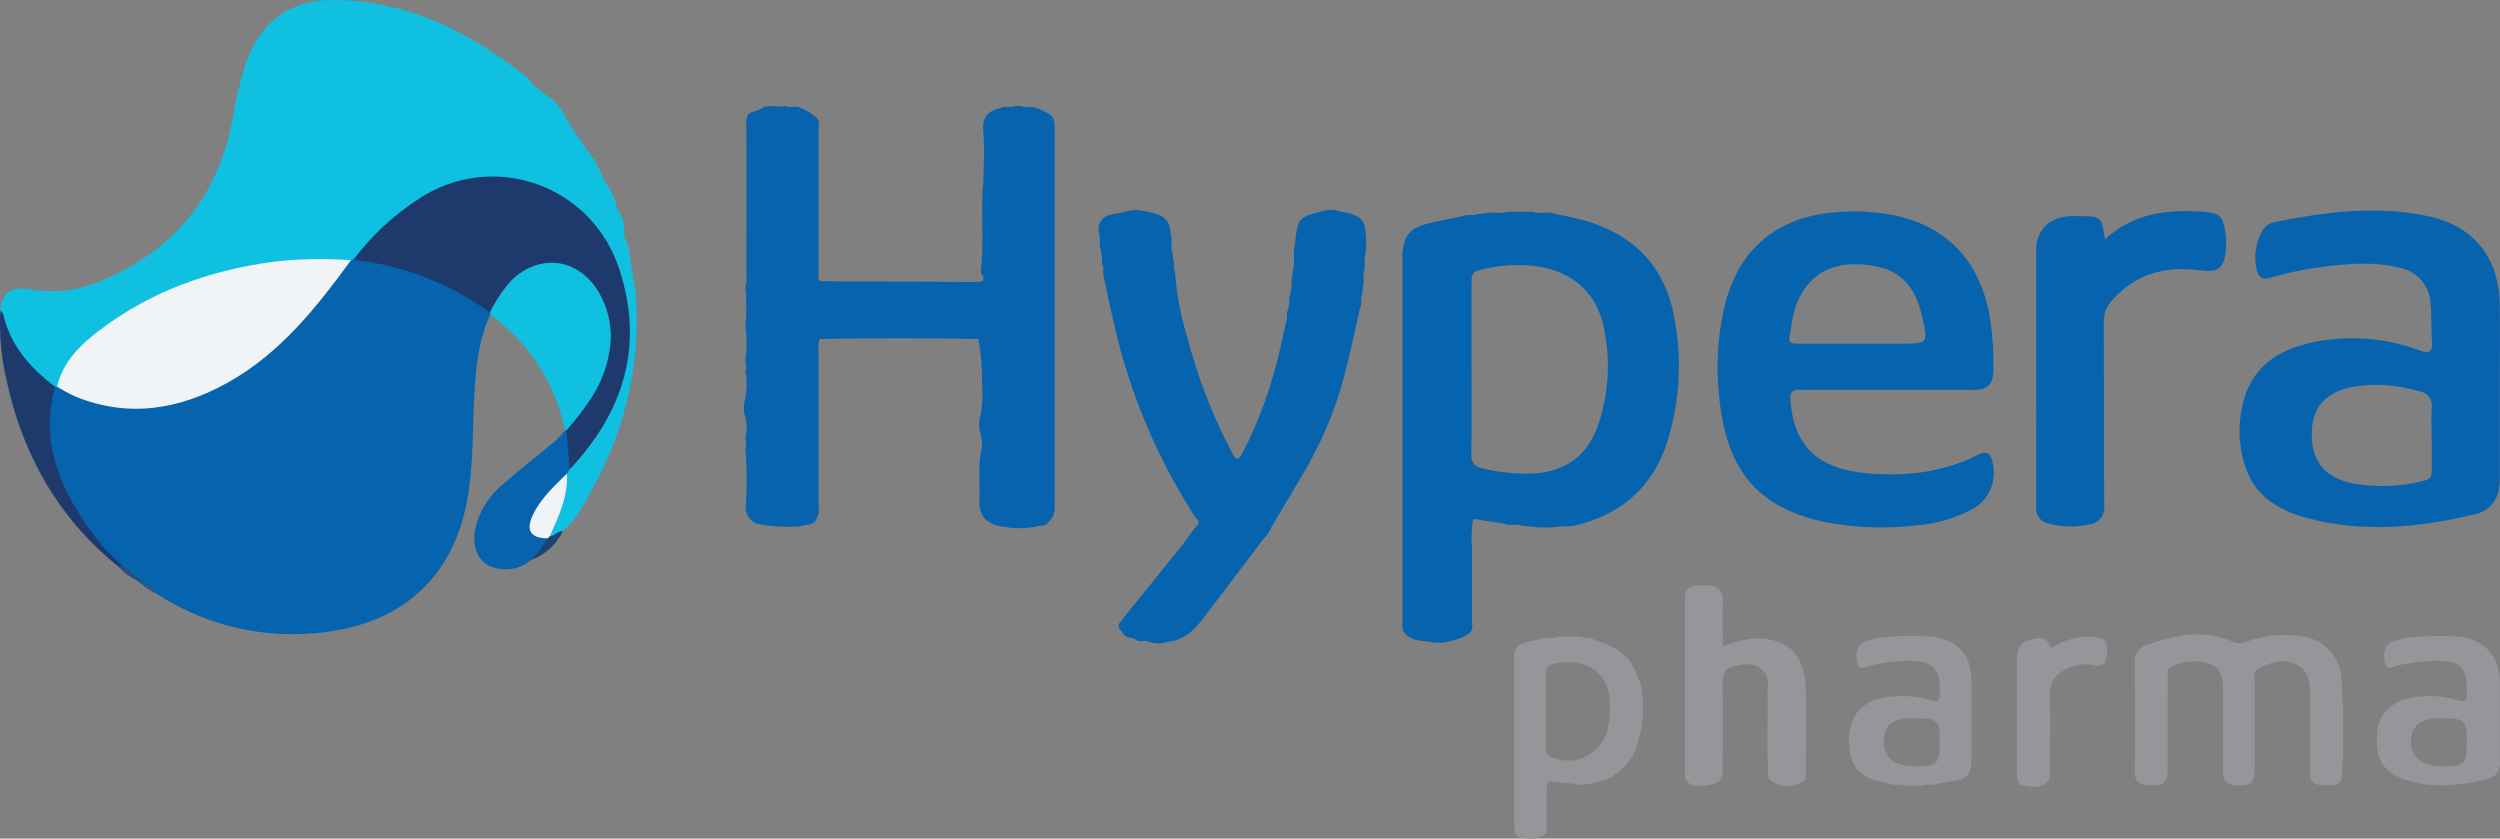 <svg xmlns="http://www.w3.org/2000/svg" viewBox="0.177 0.25 379.384 127.261"><rect x="0.177" y="0.25" width="379.384" height="127.261" fill="#808080" stroke="none"/><g fill="none" fill-rule="evenodd"><g fill-rule="nonzero"><g><path fill="#0FC0E1" d="M0.043,47.08 C0.223,44.52 1.663,43.42 4.373,43.87 C7.608,44.495 10.951,44.239 14.053,43.13 C25.823,38.64 33.053,30.33 35.343,17.81 C35.8,14.874 36.509,11.984 37.463,9.17 C39.683,3.17 44.083,0.01 50.463,5.68434189e-14 C60.613,5.68434189e-14 69.333,3.89 77.353,9.75 L78.353,10.47 L79.403,11.32 C79.89,11.538 80.289,11.915 80.533,12.39 C81.033,13.24 81.973,13.59 82.613,14.28 C84.184,15.14 85.392,16.54 86.013,18.22 L90.013,24.09 C90.104,24.098 90.187,24.141 90.245,24.21 C90.303,24.28 90.332,24.37 90.323,24.46 L92.123,28.11 C92.921,29.183 93.453,30.431 93.673,31.75 L93.673,31.75 C94.461,32.662 94.824,33.865 94.673,35.06 C94.783,35.54 94.673,36.06 94.993,36.51 C95.313,36.96 95.393,37.45 95.433,37.96 C95.713,39.78 95.997,41.6 96.283,43.42 C96.773,43.98 96.193,44.71 96.563,45.29 L96.563,45.96 C97.051,55.747 94.767,65.473 89.973,74.02 C88.683,76.39 87.533,78.9 85.313,80.63 C84.693,80.98 84.313,81.96 83.313,81.34 C83.087,80.764 83.178,80.112 83.553,79.62 C84.722,77.221 85.402,74.614 85.553,71.95 C85.659,71.585 85.835,71.246 86.073,70.95 C91.965,65.085 95.159,57.039 94.893,48.73 C94.703,41.13 91.713,34.73 85.173,30.56 C78.253,26.13 71.103,26.16 64.053,30.42 C60.548,32.508 57.454,35.22 54.923,38.42 C54.56,38.912 54.105,39.33 53.583,39.65 C53.413,39.742 53.232,39.809 53.043,39.85 C50.683,40.06 48.313,39.85 45.943,39.96 C34.733,40.48 24.453,43.76 15.423,50.51 C12.527,52.563 10.259,55.382 8.873,58.65 C8.758,58.802 8.591,58.906 8.403,58.94 C6.655,58.282 5.136,57.128 4.033,55.62 C1.876,53.239 0.485,50.263 0.043,47.08 Z" transform="translate(-195, -266) translate(195.177, 266.25)"/><path fill="#0763AE" d="M121.083,79.89 C119.205,80.022 117.319,79.928 115.463,79.61 C114.757,79.529 114.114,79.163 113.683,78.596 C113.253,78.03 113.072,77.313 113.183,76.61 C113.365,73.765 113.341,70.911 113.113,68.07 C113.268,67.548 113.268,66.992 113.113,66.47 C113.391,65.302 113.356,64.081 113.013,62.93 C112.603,61.71 113.203,60.57 113.233,59.4 C113.359,58.4 113.319,57.387 113.113,56.4 C113.283,55.89 113.283,55.34 113.113,54.83 C113.354,53.051 113.354,51.249 113.113,49.47 C113.303,47.495 113.303,45.505 113.113,43.53 C113.289,42.947 113.337,42.333 113.253,41.73 C113.253,34.25 113.313,26.73 113.253,19.3 C113.186,18.697 113.251,18.086 113.443,17.51 C114.003,16.78 115.003,16.93 115.653,16.4 C116.743,15.74 117.953,16.4 119.063,16.08 L119.163,16.08 C119.903,16.49 120.773,15.89 121.493,16.4 C122.405,16.725 123.239,17.236 123.943,17.9 C124.473,18.47 124.223,19.16 124.223,19.8 C124.223,27.013 124.223,34.227 124.223,41.44 C124.141,41.862 124.205,42.299 124.403,42.68 L148.213,42.79 C148.773,42.79 149.373,42.79 149.213,41.94 C148.998,41.722 148.867,41.435 148.843,41.13 C149.343,36.84 148.843,32.54 149.143,28.25 C149.143,28.01 149.143,28.33 149.213,28.08 C149.213,25.41 149.463,22.72 149.213,20.08 C149.013,17.92 149.773,16.84 151.773,16.42 C152.503,16 153.363,16.42 154.103,16.09 L154.923,16.09 C155.663,16.43 156.493,16.09 157.233,16.37 C160.063,17.53 160.063,17.53 160.063,20.59 C160.063,39.15 160.063,57.717 160.063,76.29 C160.063,77.4 160.063,78.48 159.063,79.23 C158.733,79.91 158.063,79.73 157.503,79.83 L157.363,79.83 L157.233,79.91 C155.545,80.235 153.811,80.235 152.123,79.91 C151.169,79.818 150.266,79.438 149.533,78.82 C148.943,78.117 148.621,77.228 148.623,76.31 C148.753,73.54 148.353,70.75 148.963,67.98 C149.273,66.57 148.283,65.12 148.663,63.67 C149.303,61.22 149.023,58.72 148.993,56.25 C148.933,54.64 148.762,53.037 148.483,51.45 C140.483,51.3 132.433,51.28 124.403,51.45 C124.165,52.071 124.102,52.746 124.223,53.4 C124.223,61.09 124.223,68.78 124.223,76.47 C124.223,77.12 124.443,77.81 124.003,78.41 L124.003,78.41 C123.683,79.84 122.373,79.54 121.423,79.87 L121.273,79.87 L121.083,79.89 Z" transform="translate(-195, -266) translate(195.177, 266.25)"/><path fill="#0663AE" d="M232.583,32.13 C233.683,32.53 234.863,32.02 235.963,32.43 C237.433,32.77 238.963,33.05 240.383,33.43 C247.913,35.57 252.653,40.43 254.073,48.14 C255.28,54.371 254.936,60.803 253.073,66.87 C250.883,73.95 245.963,78.13 238.833,79.8 C238.236,79.875 237.634,79.895 237.033,79.86 C235.346,80.115 233.63,80.115 231.943,79.86 L230.943,79.8 C230.103,79.4 229.143,79.92 228.293,79.47 L223.563,78.75 C223.298,80.231 223.238,81.742 223.383,83.24 L223.383,94.12 L223.383,94.12 C223.383,94.217 223.389,94.315 223.396,94.414 L223.42,94.712 C223.45,95.111 223.45,95.513 223.183,95.88 C222.538,96.569 221.704,96.834 220.86,97.072 L220.399,97.201 C220.246,97.245 220.094,97.291 219.943,97.34 C218.864,97.62 217.732,97.62 216.653,97.34 C215.273,97.25 213.913,97.11 212.993,95.87 C212.795,95.361 212.74,94.808 212.833,94.27 L212.833,39.13 L212.833,39.13 C212.748,38.589 212.799,38.036 212.983,37.52 C213.193,35.4 214.623,34.45 216.473,33.98 C218.323,33.51 220.243,33.16 222.133,32.75 C222.753,32.45 223.473,32.82 224.093,32.5 L225.093,32.42 C226.323,32.03 227.623,32.53 228.863,32.13 L232.583,32.13 Z M234.253,40.58 C231.013,39.984 227.68,40.127 224.503,41 C223.393,41.24 223.303,41.91 223.303,42.85 L223.303,55.98 C223.303,60.23 223.393,64.49 223.273,68.74 C223.223,70.32 223.833,70.85 225.223,71.15 C227.535,71.679 229.903,71.92 232.273,71.87 C237.463,71.72 241.003,69.21 242.623,64.21 C244.181,59.446 244.426,54.351 243.333,49.46 C242.253,44.58 239.063,41.68 234.253,40.58 Z" transform="translate(-195, -266) translate(195.177, 266.25)"/><path fill="#0663AE" d="M170.323,95.96 L169.993,95.56 C169.623,95.21 169.723,94.85 169.933,94.47 C173.143,90.47 176.363,86.52 179.553,82.53 C180.263,81.65 180.843,80.64 181.613,79.82 C182.243,79.15 181.613,78.82 181.373,78.49 C180.043,76.38 178.773,74.25 177.593,72.05 C174.781,66.813 172.496,61.309 170.773,55.62 C169.363,51.06 168.433,46.39 167.433,41.74 C167.393,41.321 167.393,40.899 167.433,40.48 C167.033,39.87 167.433,39.13 167.113,38.48 L167.063,37.9 C166.623,37.05 167.133,36.09 166.733,35.24 C166.553,33.44 167.543,32.69 169.173,32.45 C169.813,32.36 170.453,32.17 171.083,32.03 C171.916,31.811 172.791,31.811 173.623,32.03 C175.623,32.41 177.563,32.74 177.623,35.36 C178.043,36.36 177.523,37.36 177.943,38.36 L178.023,39.36 C178.333,39.96 177.963,40.66 178.303,41.25 C178.549,44.553 179.156,47.819 180.113,50.99 C181.639,56.878 183.813,62.58 186.593,67.99 C186.733,68.25 186.893,68.52 187.013,68.79 C187.543,69.95 188.013,69.79 188.543,68.79 C190.537,64.914 192.135,60.847 193.313,56.65 C194.063,54.11 194.553,51.49 195.153,48.9 C195.513,48.3 195.073,47.57 195.483,46.99 C195.559,46.912 195.559,46.788 195.483,46.71 C195.843,46.11 195.433,45.4 195.793,44.8 L195.853,44.16 C196.223,43.44 195.793,42.61 196.143,41.89 L196.213,40.89 C196.643,39.67 196.103,38.38 196.523,37.16 C196.523,37.11 196.523,37.05 196.523,36.99 C196.953,32.99 196.953,32.99 200.893,31.99 C201.601,31.78 202.355,31.78 203.063,31.99 C204.463,32.43 206.133,32.32 206.993,33.89 C207.386,35.679 207.42,37.528 207.093,39.33 L207.093,40.68 C206.693,41.68 207.183,42.68 206.793,43.68 L206.723,44.63 C206.403,45.25 206.723,45.98 206.423,46.63 C205.743,49.63 205.113,52.58 204.373,55.54 C203.144,60.755 201.195,65.773 198.583,70.45 C196.763,73.61 194.863,76.74 193.003,79.88 C192.767,80.566 192.361,81.182 191.823,81.67 L182.583,93.85 C181.223,95.65 179.663,97.17 177.243,97.38 C176.3,97.725 175.266,97.725 174.323,97.38 C173.673,97.01 172.803,97.67 172.213,96.96 C171.583,96.72 170.663,96.85 170.323,95.96 Z" transform="translate(-195, -266) translate(195.177, 266.25)"/><path fill="#0663AE" d="M287.523,32.68 C295.833,34.49 300.743,39.96 302.073,48.8 C302.416,51.207 302.56,53.639 302.503,56.07 C302.503,58.31 301.663,59.16 299.443,59.17 C296.128,59.155 292.841,59.151 289.557,59.15 L273.153,59.15 L273.153,59.15 C271.953,59.15 271.613,59.45 271.703,60.69 C272.173,67.62 275.813,71.19 283.423,71.83 C289.203,72.32 294.823,71.72 300.093,69.04 C301.523,68.31 302.153,68.71 302.403,70.34 C303.112,73.31 301.567,76.356 298.753,77.54 C296.254,78.782 293.537,79.526 290.753,79.73 C285.917,80.315 281.018,80.095 276.253,79.08 C266.963,76.88 262.333,71.65 261.033,61.48 C260.359,56.59 260.559,51.62 261.623,46.8 C263.683,37.8 269.793,32.72 278.993,32.18 C281.846,31.961 284.716,32.129 287.523,32.68 Z M285.483,40.61 C280.163,39.23 273.663,40.18 272.013,48.41 C271.843,49.24 271.803,50.1 271.593,50.92 C271.323,51.97 271.783,52.15 272.713,52.15 L272.713,52.15 L288.801,52.15 C292.583,52.146 292.567,52.018 291.723,48.19 C290.953,44.61 289.293,41.61 285.483,40.61 Z" transform="translate(-195, -266) translate(195.177, 266.25)"/><path fill="#0763AE" d="M368.413,32.79 C375.413,34.27 379.243,39.07 379.353,46.27 C379.403,50.74 379.353,55.15 379.353,59.61 L379.353,72.92 L379.353,72.92 C379.353,75.52 378.073,77.46 375.573,78.04 C367.283,80.04 358.913,80.87 350.513,78.72 C346.003,77.57 342.093,75.41 340.633,70.52 C339.598,67.185 339.598,63.615 340.633,60.28 C342.313,54.91 346.633,52.74 351.713,51.8 C356.878,50.859 362.201,51.325 367.123,53.15 C368.853,53.78 369.183,53.31 369.053,51.67 C368.893,49.79 369.053,47.9 368.843,46.03 C368.71,43.306 366.694,41.044 364.003,40.6 C359.903,39.6 355.793,40.06 351.693,40.6 C349.287,40.931 346.909,41.449 344.583,42.15 C343.393,42.5 342.743,42.15 342.463,40.9 C342.014,38.991 342.27,36.985 343.183,35.25 C343.54,34.455 344.259,33.882 345.113,33.71 C352.833,32.16 360.603,31.14 368.413,32.79 Z M367.133,59.39 C363.938,58.398 360.558,58.152 357.253,58.67 C353.183,59.34 350.963,61.64 350.833,65.34 C350.673,69.75 352.543,72.29 356.673,73.29 C360.438,74.017 364.318,73.883 368.023,72.9 C368.903,72.71 369.023,72.18 369.023,71.44 L369.023,71.44 L369.023,66.52 C369.023,65.01 368.923,63.48 369.013,61.98 C369.132,61.384 368.996,60.766 368.639,60.274 C368.282,59.782 367.737,59.462 367.133,59.39 Z" transform="translate(-195, -266) translate(195.177, 266.25)"/><path fill="#0763AE" d="M319.423,36.34 C323.703,32.34 328.913,31.73 334.423,32.13 C336.693,32.29 337.283,32.78 337.673,35.02 C337.823,35.918 337.863,36.832 337.793,37.74 C337.593,40.74 336.663,41.39 333.643,41.01 C328.443,40.34 323.883,41.61 320.363,45.75 C319.606,46.62 319.209,47.747 319.253,48.9 C319.303,58.13 319.253,67.36 319.323,76.6 C319.434,77.318 319.24,78.05 318.788,78.62 C318.337,79.189 317.668,79.544 316.943,79.6 C314.979,80.036 312.939,79.995 310.993,79.48 C309.735,79.309 308.845,78.161 308.993,76.9 C309.043,63.97 308.993,51.03 308.993,38.09 C308.993,34.89 310.993,32.91 314.213,32.8 L315.303,32.8 C318.913,32.81 318.913,32.81 319.423,36.34 Z" transform="translate(-195, -266) translate(195.177, 266.25)"/><path fill="#94969A" d="M328.953,109.89 C328.953,112.26 328.953,114.63 328.953,117 C328.953,118.64 328.173,119.29 326.353,119.2 C325.003,119.13 323.913,118.9 323.943,117.03 C324.033,111.56 324.003,106.09 323.943,100.63 C323.779,99.442 324.492,98.307 325.633,97.94 C330.053,96.35 334.513,95.37 339.053,97.49 C339.68,97.716 340.373,97.669 340.963,97.36 C343.712,96.365 346.672,96.103 349.553,96.6 C352.673,97.081 355.053,99.643 355.303,102.79 C355.67,107.752 355.707,112.733 355.413,117.7 C355.353,119.25 354.003,119.21 352.953,119.17 C351.903,119.13 350.543,119.17 350.563,117.4 C350.563,113.82 350.563,110.23 350.563,106.65 C350.563,106.04 350.563,105.43 350.563,104.82 C350.513,103.02 349.983,101.43 348.163,100.69 C346.163,99.88 344.343,100.6 342.613,101.56 C341.953,101.92 342.173,102.64 342.163,103.22 C342.163,107.78 342.163,112.33 342.163,116.89 C342.163,118.68 341.593,119.21 339.753,119.2 C337.913,119.19 337.363,118.7 337.353,116.87 C337.353,112.8 337.353,108.73 337.353,104.66 C337.353,103.1 337.203,101.53 335.523,100.82 C333.503,100.056 331.248,100.224 329.363,101.28 C328.783,101.55 328.973,102.28 328.973,102.78 C328.943,105.15 328.953,107.52 328.953,109.89 Z" transform="translate(-195, -266) translate(195.177, 266.25)"/><path fill="#94969A" d="M268.103,102.59 C267.74,101.934 267.199,101.393 266.543,101.03 C265.62,100.735 264.627,100.735 263.703,101.03 C261.993,101.14 261.363,101.96 261.403,103.73 C261.523,108.21 261.403,112.73 261.403,117.17 C261.495,117.984 260.962,118.737 260.163,118.92 C259.238,119.219 258.26,119.318 257.293,119.21 C256.834,119.211 256.396,119.014 256.092,118.669 C255.787,118.325 255.646,117.866 255.703,117.41 C255.703,108.49 255.703,99.57 255.703,90.65 C255.649,90.228 255.776,89.803 256.052,89.479 C256.328,89.156 256.728,88.963 257.153,88.95 C258.102,88.74 259.085,88.74 260.033,88.95 C261.006,89.239 261.607,90.211 261.433,91.21 C261.383,93.44 261.433,95.67 261.433,98.05 C264.643,96.88 267.813,96.21 270.933,97.91 C272.853,98.91 273.483,100.91 273.933,102.86 C274.223,107.99 274.023,113.12 274.023,118.26 C274.023,118.34 273.873,118.43 273.783,118.51 C271.713,119.66 269.843,119.51 268.393,118.15 C268.053,113.62 268.333,109.08 268.233,104.54 C268.358,103.89 268.313,103.218 268.103,102.59 L268.103,102.59 Z" transform="translate(-195, -266) translate(195.177, 266.25)"/><path fill="#94969A" d="M239.903,96.62 C240.523,97.06 241.253,96.61 241.833,97.01 C242.004,97.075 242.175,97.14 242.345,97.204 L242.858,97.398 C244.819,98.145 246.717,98.983 247.773,101.01 C248.313,102.06 248.693,103.2 249.143,104.3 C249.388,106.353 249.388,108.427 249.143,110.48 C248.991,110.875 248.864,111.279 248.763,111.69 C248.242,115.482 245.232,118.446 241.433,118.91 C240.481,119.145 239.486,119.145 238.533,118.91 L234.873,118.56 C234.453,120.51 234.813,122.48 234.683,124.43 C234.633,125.13 234.893,125.87 234.483,126.53 C233.433,127.53 232.113,127.25 230.903,127.14 C230.093,127.07 229.803,126.33 229.803,125.5 L229.803,99.5 L229.803,99.5 C229.803,98.26 230.503,97.79 231.493,97.5 C232.243,97.28 233.013,97.14 233.783,96.97 C234.603,96.51 235.563,97.07 236.383,96.62 L239.903,96.62 Z M244.303,108.19 C244.713,102.58 241.583,99.77 236.023,100.67 C235.013,100.83 234.583,101.26 234.583,102.33 L234.583,102.33 L234.583,107.6 L234.603,113.42 C234.603,113.97 234.623,114.48 235.233,114.79 C236.885,115.608 238.817,115.644 240.497,114.886 C242.178,114.129 243.431,112.659 243.913,110.88 C244.108,109.994 244.238,109.095 244.303,108.19 Z" transform="translate(-195, -266) translate(195.177, 266.25)"/><path fill="#94969A" d="M373.163,96.61 C376.983,97.08 379.303,99.53 379.353,103.41 C379.383,105.41 379.363,107.42 379.363,109.42 L379.363,115.61 L379.363,115.61 C379.523,116.817 378.739,117.947 377.553,118.22 C373.443,119.22 369.303,119.69 365.173,118.38 C361.543,117.24 360.263,114.91 360.783,110.71 C361.113,108.05 363.533,106 366.723,105.76 C368.777,105.477 370.868,105.641 372.853,106.24 C374.253,106.74 374.343,106.13 374.363,105.01 C374.363,101.26 373.463,100.29 369.663,100.27 C367.784,100.321 365.914,100.539 364.073,100.92 C363.926,100.947 363.759,101.011 363.584,101.083 L363.407,101.155 C362.78,101.409 362.103,101.619 361.893,100.46 C361.673,99.19 361.693,97.81 363.253,97.27 C364.109,96.962 365.005,96.78 365.913,96.73 C368.322,96.485 370.748,96.445 373.163,96.61 Z M370.776,109 L370.323,109 C367.423,109.01 365.873,110.16 365.873,112.4 C365.783,114.87 367.503,116.28 370.783,116.28 C374.063,116.28 374.343,116 374.343,112.7 C374.343,109.365 374.114,109.015 370.776,109 Z" transform="translate(-195, -266) translate(195.177, 266.25)"/><path fill="#94969A" d="M293.453,96.65 C297.013,97.17 299.133,99.43 299.183,103.03 L299.183,115.42 L299.183,115.42 C299.183,117.5 298.403,118.29 296.293,118.53 C295.513,118.63 294.753,118.82 293.973,118.96 C293.253,119.28 292.443,118.87 291.733,119.24 L288.983,119.24 C288.263,118.85 287.433,119.32 286.713,118.92 C282.083,118.14 280.633,116.43 280.593,112.19 C280.593,108.45 282.903,106.03 286.813,105.75 C288.87,105.482 290.959,105.656 292.943,106.26 C294.213,106.72 294.363,106.26 294.383,105.14 C294.453,101.43 293.383,100.32 289.743,100.28 C287.802,100.303 285.868,100.528 283.973,100.95 C283.233,101.1 282.063,102.02 281.793,100.46 C281.573,99.2 281.643,97.84 283.173,97.29 C283.973,97.004 284.807,96.826 285.653,96.76 C288.241,96.438 290.857,96.401 293.453,96.65 Z M290.564,109 L290.333,109 C287.223,109 285.893,110.02 285.893,112.52 C285.893,115.02 287.313,116.22 290.623,116.28 C293.933,116.34 294.363,115.92 294.363,112.69 C294.363,109.24 294.103,109 290.333,109 Z" transform="translate(-195, -266) translate(195.177, 266.25)"/><path fill="#94969A" d="M307.883,119.31 C306.683,119.31 306.053,118.92 306.073,117.49 C306.143,111.67 306.073,105.84 306.073,100.02 C306.073,98.76 306.433,97.53 307.673,97.24 C308.913,96.95 310.303,96.19 311.093,97.99 C311.373,98.62 311.693,98.1 311.923,97.99 C313.76,96.893 315.909,96.435 318.033,96.69 C319.843,96.77 319.823,98.07 319.753,99.28 C319.683,100.49 319.233,101.28 317.643,100.93 C315.859,100.58 314.012,101.026 312.583,102.15 C311.605,102.79 311.045,103.904 311.113,105.07 C311.183,109.07 311.113,113.07 311.113,117.07 C311.29,118.058 310.668,119.012 309.693,119.25 C309.122,119.509 308.471,119.53 307.883,119.31 L307.883,119.31 Z" transform="translate(-195, -266) translate(195.177, 266.25)"/><path fill="#0663AE" d="M53.263,39.49 L53.623,39.38 C53.906,39.158 54.266,39.057 54.623,39.1 C61.626,39.887 68.301,42.493 73.983,46.66 C74.173,46.813 74.324,47.008 74.423,47.23 C74.508,47.41 74.485,47.622 74.363,47.78 C72.363,52.26 72.093,57.06 71.893,61.85 C71.693,66.64 71.763,71.57 70.813,76.36 C68.713,86.94 61.943,93.69 51.333,95.61 C41.732,97.398 31.812,95.398 23.653,90.03 C23.126,89.504 22.514,89.072 21.843,88.75 C21.397,88.273 20.869,87.88 20.283,87.59 C19.573,86.97 18.853,86.36 18.113,85.77 C13.126,81.61 9.526,76.029 7.793,69.77 C6.927,66.716 6.81,63.498 7.453,60.39 C7.583,59.74 7.683,59.06 8.363,58.69 C8.456,58.705 8.55,58.705 8.643,58.69 C9.093,58.47 9.463,58.69 9.833,58.91 C18.323,63.24 26.563,61.91 34.523,57.55 C40.523,54.23 45.043,49.23 49.283,43.95 C50.583,42.4 51.523,40.6 53.263,39.49 Z" transform="translate(-195, -266) translate(195.177, 266.25)"/><path fill="#0FC0E1" d="M74.383,47.78 C74.383,47.66 74.383,47.54 74.383,47.42 C75.024,44.106 77.33,41.357 80.483,40.15 C85.083,38.15 88.853,40.15 91.393,44.37 C93.163,47.336 93.667,50.889 92.793,54.23 C91.813,58.517 89.549,62.403 86.303,65.37 C86.126,65.455 85.92,65.455 85.743,65.37 C84.355,58.266 80.288,51.967 74.383,47.78 L74.383,47.78 Z" transform="translate(-195, -266) translate(195.177, 266.25)"/><path fill="#0763AE" d="M85.743,65.31 L85.963,65.31 C86.994,67.114 87.17,69.283 86.443,71.23 L86.033,71.88 C85.234,73.147 84.313,74.332 83.283,75.42 C82.739,76.048 82.245,76.716 81.803,77.42 C80.383,79.82 80.623,80.55 83.133,81.56 C83.223,83.36 81.733,83.99 80.663,84.93 C78.847,86.513 76.259,86.856 74.093,85.8 C72.383,84.8 71.643,82.8 72.093,80.38 C72.664,77.682 74.148,75.263 76.293,73.53 C78.523,71.53 80.883,69.74 83.153,67.82 C84.129,67.108 85.001,66.263 85.743,65.31 Z" transform="translate(-195, -266) translate(195.177, 266.25)"/><path fill="#1E3A6C" d="M8.383,58.7 C6.133,66.56 8.783,73.33 13.143,79.7 C14.664,81.958 16.481,84.003 18.543,85.78 C18.543,86.09 18.543,86.29 18.143,86.13 C9.013,78.82 3.533,69.28 1.053,57.95 C0.196,54.404 -0.141,50.753 0.053,47.11 C0.203,47.3 0.433,47.48 0.483,47.69 C1.583,52.42 4.583,55.87 8.383,58.7 Z" transform="translate(-195, -266) translate(195.177, 266.25)"/><path fill="#1E4173" d="M80.663,84.96 C81.576,83.943 82.399,82.849 83.123,81.69 C83.043,81.39 83.123,81.29 83.443,81.37 C84.193,81.37 84.613,80.53 85.393,80.62 C84.441,82.627 82.744,84.184 80.663,84.96 Z" transform="translate(-195, -266) translate(195.177, 266.25)"/><path fill="#2B4F80" d="M18.143,86.15 L18.543,85.8 C19.273,86.241 19.912,86.818 20.423,87.5 C20.613,87.66 20.603,87.79 20.423,87.91 C19.558,87.474 18.784,86.877 18.143,86.15 Z" transform="translate(-195, -266) translate(195.177, 266.25)"/><path fill="#315889" d="M21.893,88.61 C22.685,88.759 23.352,89.291 23.673,90.03 C22.855,89.718 22.11,89.241 21.483,88.63 C21.527,88.561 21.601,88.517 21.683,88.513 C21.765,88.509 21.843,88.545 21.893,88.61 Z" transform="translate(-195, -266) translate(195.177, 266.25)"/><path fill="#244E81" d="M21.893,88.61 L21.483,88.61 L20.393,87.84 L20.393,87.43 C21.031,87.607 21.571,88.032 21.893,88.61 L21.893,88.61 Z" transform="translate(-195, -266) translate(195.177, 266.25)"/><path fill="#1E3A6C" d="M86.443,71.23 L85.963,65.31 C88.963,61.83 91.693,58.23 92.443,53.53 C93.085,50.217 92.43,46.784 90.613,43.94 C87.443,39.07 81.693,38.51 77.553,42.61 C76.264,44.055 75.183,45.674 74.343,47.42 C68.245,43.005 61.106,40.248 53.623,39.42 C56.373,35.769 59.745,32.631 63.583,30.15 C68.872,26.643 75.502,25.827 81.484,27.947 C87.466,30.067 92.102,34.875 94.003,40.93 C97.763,52.42 94.673,62.55 86.443,71.23 Z" transform="translate(-195, -266) translate(195.177, 266.25)"/><path fill="#F0F4F6" d="M53.263,39.49 C48.023,46.67 42.523,53.62 34.583,58.05 C27.193,62.18 19.463,63.46 11.373,60.15 C10.44,59.717 9.535,59.226 8.663,58.68 C9.513,54.96 12.103,52.42 14.933,50.25 C22.763,44.25 31.743,41.03 41.473,39.72 C45.387,39.269 49.335,39.192 53.263,39.49 Z" transform="translate(-195, -266) translate(195.177, 266.25)"/><path fill="#EFF3F6" d="M83.443,81.37 L83.123,81.69 C80.523,81.69 79.743,80.5 80.873,78.12 C82.003,75.74 84.063,73.76 86.033,71.88 C86.233,75.34 84.783,78.34 83.443,81.37 Z" transform="translate(-195, -266) translate(195.177, 266.25)"/></g></g></g></svg>